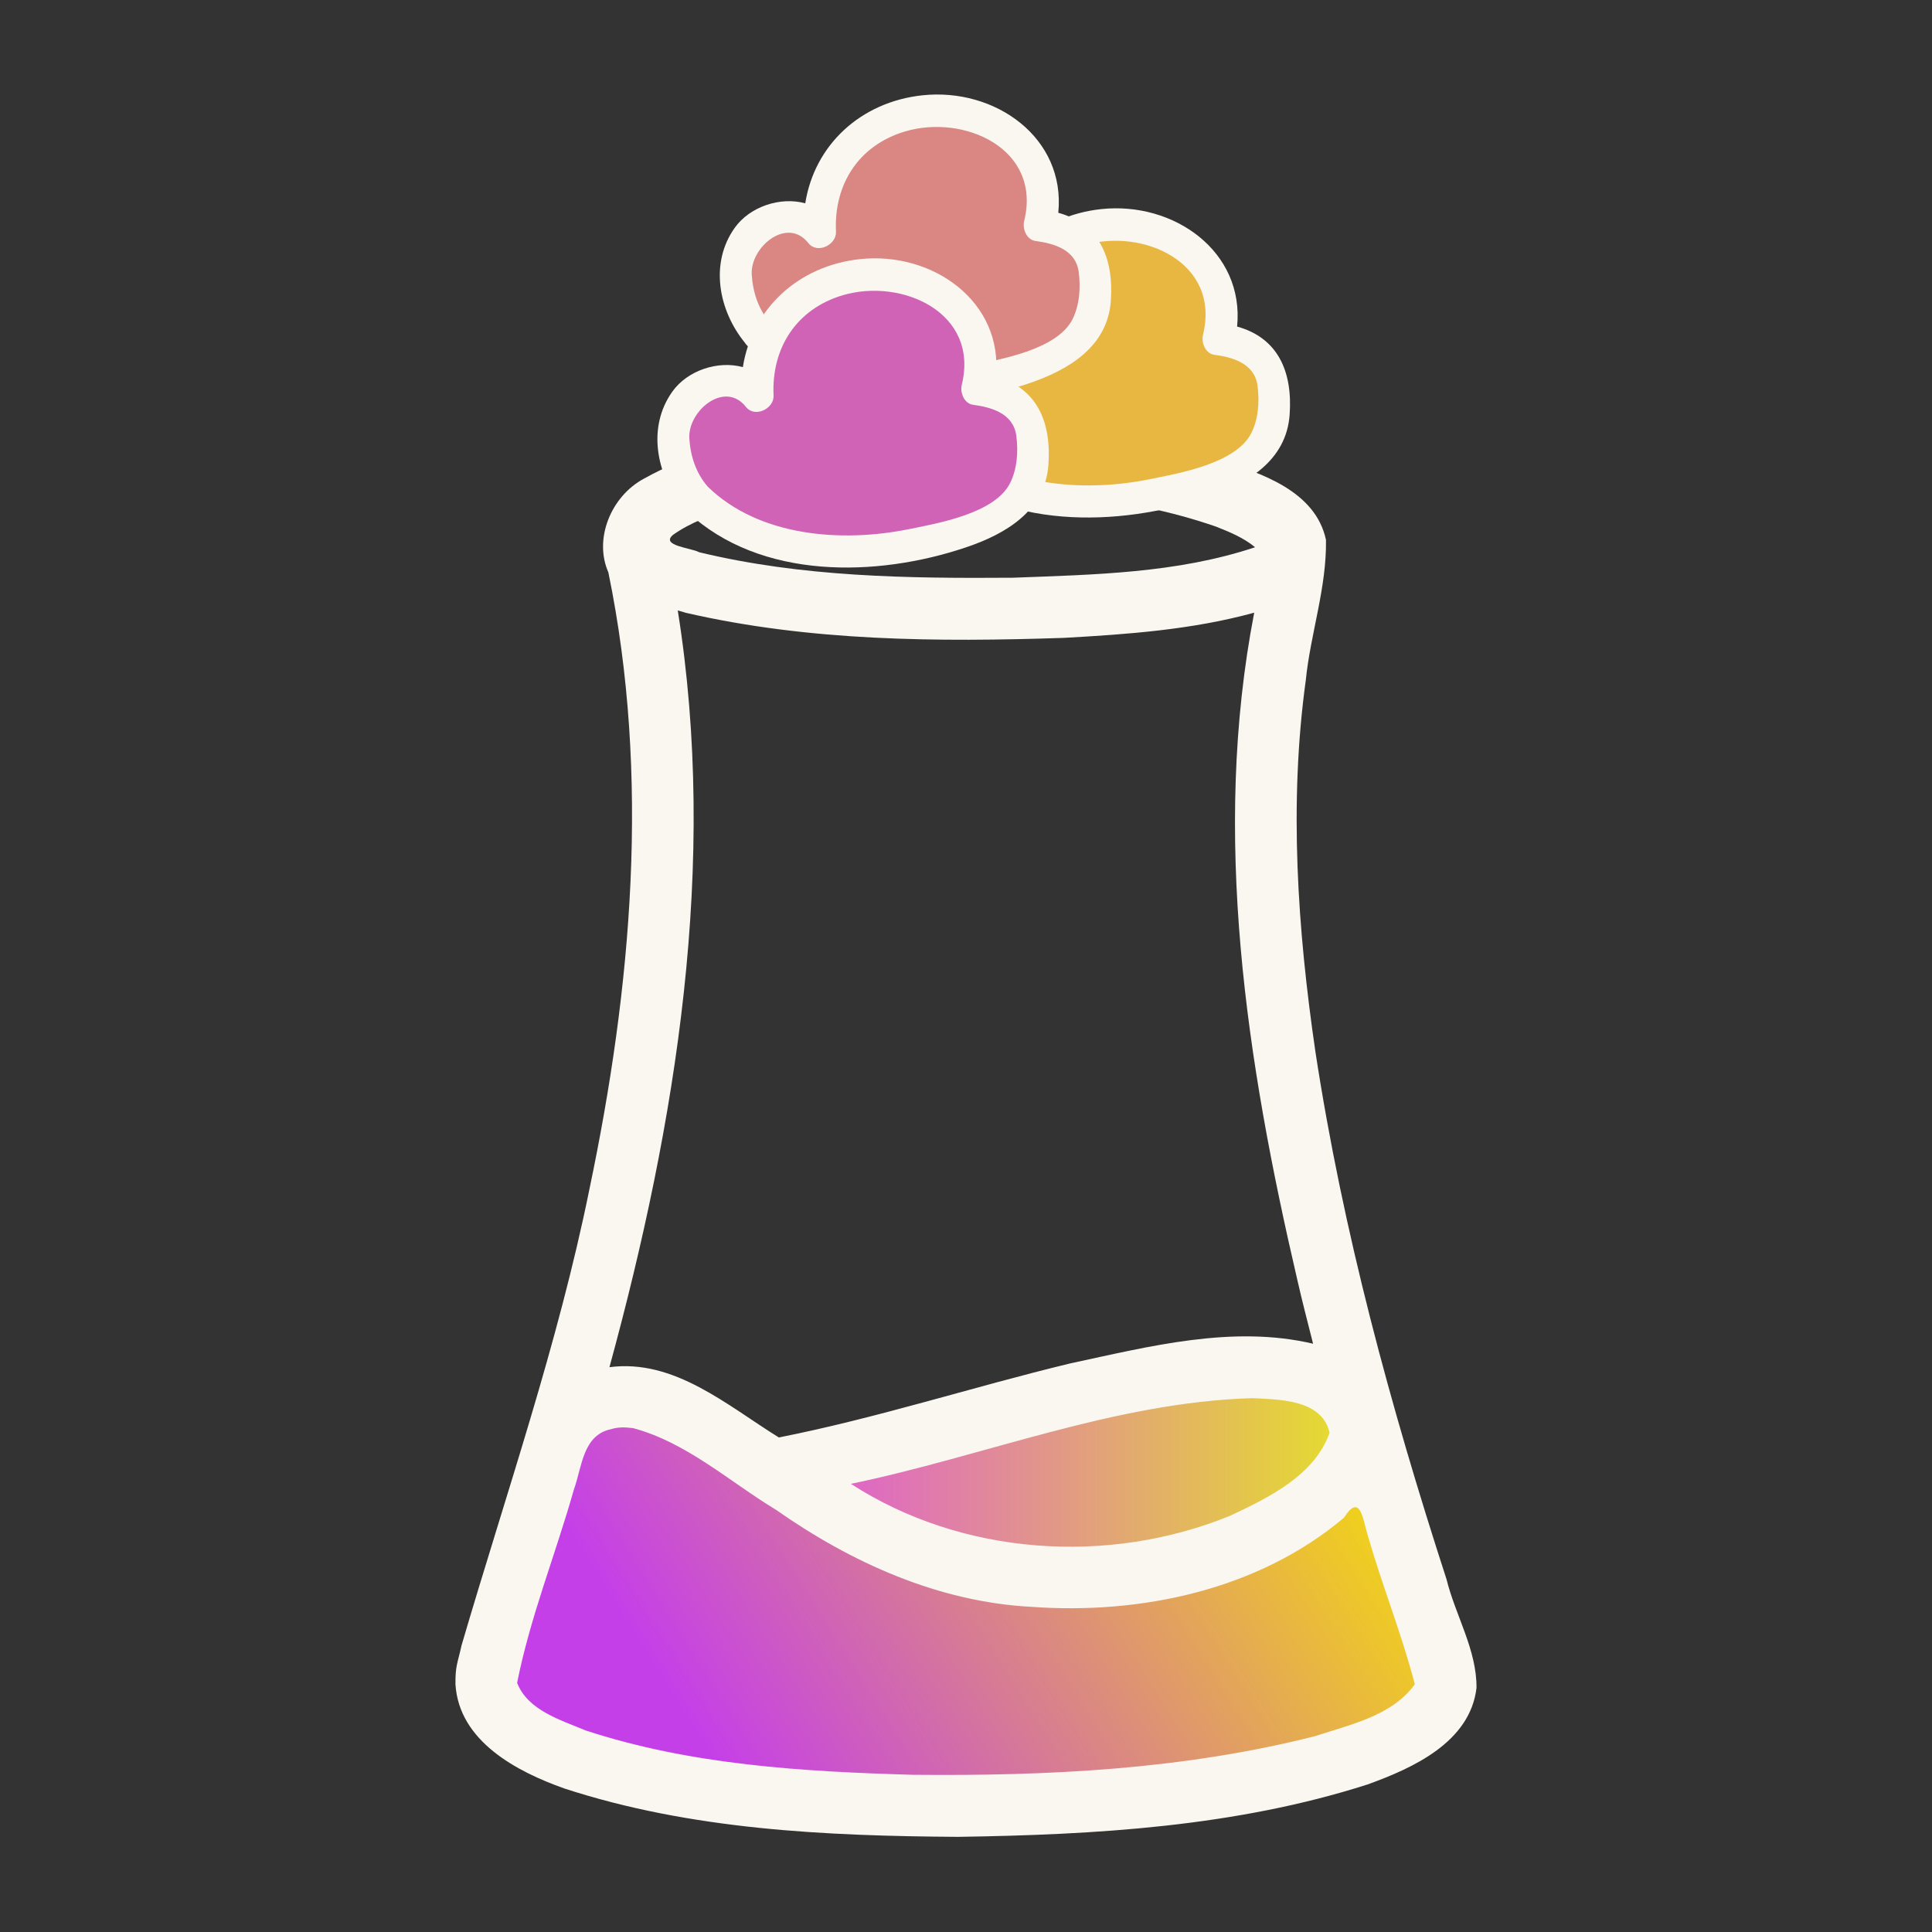 <?xml version="1.0" encoding="UTF-8" standalone="no"?>
<!-- Created with Inkscape (http://www.inkscape.org/) -->

<svg
   width="237.66"
   height="237.66"
   viewBox="0 0 62.881 62.881"
   version="1.1"
   id="svg5"
   inkscape:version="1.1.2 (0a00cf5339, 2022-02-04)"
   sodipodi:docname="cooler-light.svg"
   xmlns:inkscape="http://www.inkscape.org/namespaces/inkscape"
   xmlns:sodipodi="http://sodipodi.sourceforge.net/DTD/sodipodi-0.dtd"
   xmlns:xlink="http://www.w3.org/1999/xlink"
   xmlns="http://www.w3.org/2000/svg"
   xmlns:svg="http://www.w3.org/2000/svg">
  <rect x="0" y="0" width="62.881" height="62.881" fill="#333333" stroke="none"/>
  <sodipodi:namedview
     id="namedview7"
     pagecolor="#ffffff"
     bordercolor="#666666"
     borderopacity="1.0"
     inkscape:pageshadow="2"
     inkscape:pageopacity="0.0"
     inkscape:pagecheckerboard="0"
     inkscape:document-units="mm"
     showgrid="false"
     inkscape:object-paths="true"
     inkscape:snap-intersection-paths="true"
     inkscape:snap-smooth-nodes="true"
     inkscape:snap-midpoints="true"
     inkscape:snap-object-midpoints="true"
     inkscape:snap-center="true"
     inkscape:snap-global="false"
     fit-margin-top="0"
     fit-margin-left="0"
     fit-margin-right="0"
     fit-margin-bottom="0"
     inkscape:zoom="1.675562"
     inkscape:cx="117.8709"
     inkscape:cy="119.66135"
     inkscape:window-width="1920"
     inkscape:window-height="1016"
     inkscape:window-x="0"
     inkscape:window-y="27"
     inkscape:window-maximized="1"
     inkscape:current-layer="g42252"
     units="px" />
  <defs
     id="defs2">
    <rect
       x="1329.978"
       y="45.673"
       width="649.088"
       height="216.541"
       id="rect34010" />
    <linearGradient
       inkscape:collect="always"
       id="linearGradient18808">
      <stop
         style="stop-color:#c53fe9;stop-opacity:1"
         offset="0"
         id="stop18804" />
      <stop
         style="stop-color:#f0d11c;stop-opacity:1"
         offset="1"
         id="stop18806" />
    </linearGradient>
    <linearGradient
       inkscape:collect="always"
       id="linearGradient18642">
      <stop
         style="stop-color:#de55dd;stop-opacity:1"
         offset="0"
         id="stop18638" />
      <stop
         style="stop-color:#e5e227;stop-opacity:1"
         offset="1"
         id="stop18640" />
    </linearGradient>
    <inkscape:path-effect
       effect="fill_between_many"
       method="originald"
       linkedpaths="#g38,0,1"
       id="path-effect20271"
       is_visible="true"
       lpeversion="0"
       join="true"
       close="true"
       autoreverse="true"
       applied="false" />
    <inkscape:path-effect
       effect="fill_between_many"
       method="originald"
       linkedpaths="#g38,0,1|#rect20315,0,1"
       id="path-effect20507"
       is_visible="true"
       lpeversion="0"
       join="true"
       close="true"
       autoreverse="true"
       applied="false" />
    <linearGradient
       inkscape:collect="always"
       xlink:href="#linearGradient18642"
       id="linearGradient42000"
       gradientUnits="userSpaceOnUse"
       gradientTransform="translate(231.219,52.22)"
       x1="237.864"
       y1="52.964"
       x2="257.135"
       y2="52.964" />
    <linearGradient
       inkscape:collect="always"
       xlink:href="#linearGradient18808"
       id="linearGradient42002"
       gradientUnits="userSpaceOnUse"
       gradientTransform="translate(231.219,52.22)"
       x1="236.35"
       y1="62.99"
       x2="255.253"
       y2="51.086" />
  </defs>
  <g
     inkscape:label="Livello 1"
     inkscape:groupmode="layer"
     id="layer1"
     transform="translate(-422.729,-194.772)">
    <g
       id="g42252"
       transform="translate(-21.167,137.583)">
      <path
         style="fill:url(#linearGradient42000);fill-opacity:1;stroke:none;stroke-width:0.265px;stroke-linecap:butt;stroke-linejoin:miter;stroke-opacity:1"
         d="m 469.215,105.188 c -0.083,0.43 18.496,-6.597 18.988,-1.474 0.698,7.269 -19.079,5.076 -18.988,1.474 z"
         id="path14101-1-6-9"
         sodipodi:nodetypes="csc" />
      <path
         style="fill:url(#linearGradient42002);fill-opacity:1;stroke:none;stroke-width:0.265px;stroke-linecap:butt;stroke-linejoin:miter;stroke-opacity:1"
         d="m 490.903,111.544 c 0.568,5.425 -32.419,6.248 -31.141,-0.019 1.106,-4.025 1.767,-5.753 2.492,-7.81 2.616,-3.403 6.506,2.742 12.975,4.415 6.681,1.155 10.771,-0.579 12.975,-4.415 1.062,2.885 1.964,5.498 2.699,7.829 z"
         id="path12352-7-9-0"
         sodipodi:nodetypes="cccccc" />
      <path
         id="path16322-8-0-3-8-2-6"
         style="color:#000000;fill:#faf6f0;fill-opacity:1;stroke-width:1;stroke-linecap:round;stroke-linejoin:round;-inkscape-stroke:none"
         d="m 473.442,71.068 c -2.905,0.123 -5.985,0.245 -8.582,1.697 -1.071,0.569 -1.647,1.958 -1.164,3.051 1.369,6.641 0.759,13.522 -0.616,20.078 -1.023,5.045 -2.716,9.914 -4.161,14.844 -0.135,0.605 -0.205,0.668 -0.199,1.273 0.117,1.851 1.994,2.839 3.545,3.388 4.121,1.346 8.512,1.545 12.815,1.574 4.479,-0.067 9.037,-0.33 13.329,-1.706 1.479,-0.534 3.332,-1.375 3.543,-3.139 0.012,-1.239 -0.683,-2.354 -0.976,-3.539 -1.822,-5.618 -3.374,-11.317 -4.268,-17.176 -0.58,-3.969 -0.865,-8.067 -0.313,-12.077 0.152,-1.519 0.683,-3.014 0.658,-4.576 -0.341,-1.592 -2.112,-2.174 -3.482,-2.603 -3.285,-0.906 -6.735,-1.121 -10.13,-1.09 z m 0.953,2.039 c 3.03,0.039 6.155,0.209 9.073,1.22 0.446,0.175 0.91,0.367 1.277,0.673 -2.546,0.849 -5.245,0.891 -7.884,0.992 -3.429,0.025 -6.857,-0.02 -10.211,-0.83 -0.246,-0.141 -1.279,-0.211 -0.844,-0.569 1.195,-0.836 2.705,-0.976 4.06,-1.208 1.53,-0.202 2.994,-0.268 4.53,-0.278 z m -8.168,4.029 c 4.022,0.926 8.192,0.952 12.297,0.814 2.079,-0.116 4.178,-0.266 6.193,-0.82 -1.397,7.224 -0.245,14.641 1.404,21.719 0.158,0.694 0.337,1.383 0.512,2.074 -2.626,-0.617 -5.329,0.09 -7.904,0.641 -3.171,0.765 -6.279,1.777 -9.483,2.41 -1.675,-1.036 -3.403,-2.565 -5.514,-2.287 2.179,-7.976 3.54,-16.387 2.223,-24.631 0.09,0.027 0.181,0.053 0.271,0.08 z m 18.418,25.559 c 0.897,0.045 2.282,0.04 2.525,1.129 -0.5,1.393 -1.977,2.105 -3.234,2.697 -3.966,1.62 -8.726,1.303 -12.346,-1.037 4.352,-0.904 8.567,-2.652 13.055,-2.789 z m -20.16,0.971 c 1.758,0.465 3.148,1.744 4.677,2.669 2.45,1.718 5.28,2.993 8.303,3.152 3.568,0.258 7.39,-0.552 10.173,-2.9 0.536,-0.834 0.607,0.041 0.782,0.601 0.465,1.616 1.105,3.204 1.524,4.819 -0.737,1.028 -2.104,1.31 -3.245,1.688 -4.294,1.09 -8.703,1.301 -13.102,1.258 -3.565,-0.103 -7.204,-0.317 -10.641,-1.443 -0.817,-0.345 -1.879,-0.651 -2.229,-1.549 0.425,-2.144 1.256,-4.197 1.851,-6.302 0.264,-0.729 0.284,-1.77 1.218,-1.957 0.222,-0.073 0.46,-0.061 0.689,-0.033 z" />
      <path
         style="fill:#e8b741;fill-opacity:1;stroke:none;stroke-width:0.209px;stroke-linecap:butt;stroke-linejoin:miter;stroke-opacity:1"
         d="m 475.678,68.128 c -0.098,0 -0.535,-0.02 -0.574,0 -0.064,0.032 -0.11,0.08 -0.171,0.112 -0.042,0.023 -0.077,0.031 -0.118,0.052 -0.022,0.011 -0.061,-0.012 -0.083,0 -0.029,0.016 -0.051,0.043 -0.081,0.056 -0.021,0.009 -0.053,-0.009 -0.074,0 -0.044,0.018 -0.096,0.077 -0.134,0.103 -0.018,0.012 -0.062,-0.008 -0.082,0 -0.022,0.009 -0.034,0.034 -0.056,0.045 -0.126,0.064 -0.156,0.131 -0.263,0.209 -0.009,0.007 -0.032,-0.006 -0.042,0 -0.074,0.045 -0.396,0.408 -0.423,0.484 -0.058,0.166 -0.053,0.609 -0.015,0.748 0.022,0.082 -0.011,0.185 0,0.268 0.03,0.237 0.018,0.098 0.065,0.265 0.019,0.071 0.002,0.16 0.019,0.231 0.017,0.068 0.043,0.137 0.062,0.204 0.008,0.029 -0.012,0.071 0,0.098 0.152,0.356 0.401,0.669 0.644,0.966 0.109,0.134 0.211,0.272 0.324,0.403 0.026,0.03 0.059,0.086 0.09,0.109 0.024,0.018 0.098,-0.007 0.126,0 0.019,0.005 0.035,0.016 0.052,0.024 0.071,0.031 0.327,0.173 0.397,0.183 0.033,0.004 0.066,-0.005 0.099,0 0.129,0.018 0.264,0.106 0.379,0.153 0.054,0.022 0.101,0.067 0.154,0.093 0.147,0.071 0.275,0.151 0.406,0.247 0.069,0.051 0.134,0.036 0.2,0.078 0.1,0.064 0.288,0.204 0.414,0.242 0.107,0.032 0.267,0.03 0.375,0.047 0.095,0.016 0.188,0.06 0.282,0.077 0.056,0.01 0.114,-0.007 0.171,0 0.027,0.003 0.052,0.019 0.079,0.024 0.064,0.011 0.036,-0.009 0.092,0 0.051,0.008 0.1,0.022 0.151,0.03 0.12,0.017 0.258,0 0.379,0 0.232,0 0.464,0 0.696,0 0.258,0 0.517,0 0.775,0 0.09,0 0.208,0.021 0.296,0 0.069,-0.016 0.135,-0.048 0.204,-0.065 0.102,-0.026 0.331,0 0.437,0 0.166,0 0.348,0.02 0.511,0 0.119,-0.014 0.23,-0.035 0.348,-0.053 0.022,-0.003 0.044,0.004 0.066,0 0.03,-0.006 0.056,-0.022 0.085,-0.03 0.084,-0.021 0.205,-0.023 0.289,-0.053 0.327,-0.116 0.01,-0.019 0.223,-0.106 0.12,-0.049 0.257,-0.099 0.384,-0.129 0.037,-0.009 0.083,0.011 0.12,0 0.199,-0.057 0.381,-0.14 0.584,-0.188 0.052,-0.012 0.141,0.024 0.188,-0.007 0.074,-0.049 0.139,-0.122 0.21,-0.177 0.115,-0.088 0.23,-0.177 0.348,-0.261 0.002,-0.001 0.035,0.001 0.037,0 0.019,-0.011 0.033,-0.029 0.051,-0.041 0.008,-0.005 0.02,0.005 0.028,0 0.095,-0.062 0.332,-0.281 0.407,-0.384 0.123,-0.17 0.264,-0.402 0.363,-0.582 0.017,-0.03 -0.006,-0.02 0.024,-0.066 0.067,-0.104 0.13,-0.197 0.197,-0.305 0.058,-0.094 0.147,-0.179 0.194,-0.28 0.006,-0.013 -0.008,-0.038 0,-0.05 0.032,-0.047 0.077,-0.089 0.092,-0.147 0.029,-0.115 0.006,-0.263 0.006,-0.378 0,-0.204 -0.012,-0.269 -0.046,-0.485 -0.009,-0.058 0.01,-0.118 0,-0.176 -0.01,-0.059 -0.051,-0.107 -0.079,-0.16 -0.182,-0.339 -0.483,-0.57 -0.795,-0.78 -0.048,-0.033 -0.092,-0.073 -0.144,-0.1 -0.043,-0.022 -0.116,-0.01 -0.162,-0.024 -0.166,-0.05 -0.414,-0.261 -0.512,-0.401 -0.051,-0.073 -0.095,-0.167 -0.116,-0.255 -0.02,-0.082 0,-0.189 0,-0.274 0,-0.209 0,-0.418 0,-0.626 0,-0.072 0.013,-0.154 0,-0.224 -0.039,-0.203 -0.141,-0.401 -0.243,-0.579 -0.032,-0.056 -0.074,-0.108 -0.097,-0.169 -0.011,-0.031 -0.011,-0.062 -0.019,-0.093 -0.065,-0.248 -0.327,-0.542 -0.509,-0.716 -0.052,-0.05 -0.071,-0.046 -0.126,-0.073 -0.088,-0.044 -0.18,-0.106 -0.262,-0.16 -0.14,-0.092 -0.253,-0.22 -0.383,-0.324 -0.028,-0.023 -0.069,-0.03 -0.095,-0.047 -0.034,-0.021 -0.064,-0.052 -0.103,-0.066 -0.046,-0.018 -0.113,-0.012 -0.161,-0.024 -0.085,-0.02 -0.17,-0.049 -0.255,-0.065 -0.038,-0.007 -0.08,0.004 -0.119,0 -0.153,-0.018 -0.293,-0.018 -0.447,-0.018 -0.148,0 -0.296,0 -0.445,0 -0.067,0 -0.166,-0.015 -0.23,0 -0.111,0.027 -0.212,0.046 -0.327,0.07 -0.058,0.012 -0.112,0.042 -0.171,0.053 -0.069,0.013 -0.153,-0.02 -0.22,0 -0.052,0.015 -0.101,0.039 -0.151,0.059 -0.017,0.008 -0.033,0.017 -0.051,0.023 -0.06,0.019 -0.139,-0.015 -0.2,0 -0.1,0.024 -0.199,0.074 -0.3,0.1 -0.037,0.01 -0.148,-0.024 -0.179,0 -0.094,0.073 -0.21,0.205 -0.308,0.271 -0.006,0.004 -0.013,0 -0.02,0 -0.004,0 -0.008,-0.002 -0.011,0 -0.031,0.02 -0.046,0.06 -0.085,0.07 -0.03,0.018 -0.032,-0.005 -0.08,0.027 -0.049,0.032 -0.085,0.076 -0.136,0.105 -0.017,0.01 -0.079,0.018 -0.102,0.028 -0.124,0.06 -0.255,0.212 -0.373,0.265 -0.133,0.06 -0.264,0.123 -0.366,0.236 -0.08,0.089 -0.134,0.198 -0.203,0.295 -0.03,0.042 -0.064,0.073 -0.092,0.118 -0.049,0.078 -0.07,0.179 -0.115,0.259 -0.043,0.077 -0.102,0.14 -0.143,0.217 -0.088,0.165 -0.143,0.35 -0.225,0.517 -0.026,0.052 -0.032,0.051 -0.049,0.117 -0.009,0.035 0,0.085 0,0.12 0,0.181 0.015,0.365 -0.105,0.519 -0.104,-0.012 -0.227,0.03 -0.331,0.006 -0.023,-0.005 -0.046,-0.019 -0.07,-0.022 -0.045,-0.005 -0.227,0.012 -0.244,0.071 -0.006,0.02 -0.003,0.042 -0.005,0.063 z"
         id="path20761-7-4-8" />
      <g
         id="g38-4-7-7"
         transform="matrix(0.013,0,0,0.013,473.013,62.501)"
         style="fill:#faf6f0;fill-opacity:1">
        <g
           id="g6-1-7-9"
           style="fill:#faf6f0;fill-opacity:1">
          <path
             d="M 857.5,409 C 876.2,221.1 699.3,95.4 517.3,114.9 362.5,131.5 246.9,239.5 224,385.3 161.6,368.1 85.3,393.6 47.6,446.4 -15.8,535 6.8,653.3 72.7,734.2 c 1.7,2.7 3.7,5.3 6.3,7.8 2.2,2.6 4.6,4.7 7,6.4 182.2,170 473.4,163.4 696.4,88.2 C 882.2,803 980.7,745.3 989,629.8 996.8,520.8 959.2,437.1 857.5,409 Z m 35.3,267.1 C 854.3,751.5 713.8,776 639,791.1 470.9,825 264.8,809.7 136.3,684.8 106.7,651 92.7,608 90,563.7 85.9,494.8 178.8,417.5 231.8,485 c 22.1,28.1 70.7,4.4 69.1,-28.6 -5.7,-118.9 57.2,-216.5 172.9,-251 147.5,-43.9 343,43 298.2,224.4 -4.7,19.2 6,46.8 28.3,49.8 46.4,6.2 100.9,21.6 108.3,77.6 5.2,39.2 2.2,83.5 -15.8,118.9 z"
             id="path4-8-5-0"
             style="fill:#faf6f0;fill-opacity:1" />
        </g>
        <g
           id="g8-5-4-3"
           style="fill:#faf6f0;fill-opacity:1" />
        <g
           id="g10-9-8-3"
           style="fill:#faf6f0;fill-opacity:1" />
        <g
           id="g12-7-1-3"
           style="fill:#faf6f0;fill-opacity:1" />
        <g
           id="g14-5-2-7"
           style="fill:#faf6f0;fill-opacity:1" />
        <g
           id="g16-3-8-3"
           style="fill:#faf6f0;fill-opacity:1" />
        <g
           id="g18-8-9-2"
           style="fill:#faf6f0;fill-opacity:1" />
        <g
           id="g20-8-3-6"
           style="fill:#faf6f0;fill-opacity:1" />
        <g
           id="g22-3-6-5"
           style="fill:#faf6f0;fill-opacity:1" />
        <g
           id="g24-1-8-2"
           style="fill:#faf6f0;fill-opacity:1" />
        <g
           id="g26-8-0-6"
           style="fill:#faf6f0;fill-opacity:1" />
        <g
           id="g28-9-2-5"
           style="fill:#faf6f0;fill-opacity:1" />
        <g
           id="g30-6-1-8"
           style="fill:#faf6f0;fill-opacity:1" />
        <g
           id="g32-4-0-7"
           style="fill:#faf6f0;fill-opacity:1" />
        <g
           id="g34-3-5-9"
           style="fill:#faf6f0;fill-opacity:1" />
        <g
           id="g36-3-1-6"
           style="fill:#faf6f0;fill-opacity:1" />
      </g>
      <path
         style="fill:#da8783;fill-opacity:1;stroke:none;stroke-width:0.209px;stroke-linecap:butt;stroke-linejoin:miter;stroke-opacity:1"
         d="m 469.857,64.424 c -0.098,0 -0.535,-0.02 -0.574,0 -0.064,0.032 -0.11,0.08 -0.171,0.112 -0.042,0.023 -0.077,0.031 -0.118,0.052 -0.022,0.011 -0.061,-0.012 -0.083,0 -0.029,0.016 -0.051,0.043 -0.081,0.056 -0.021,0.009 -0.053,-0.009 -0.074,0 -0.044,0.018 -0.096,0.077 -0.134,0.103 -0.018,0.012 -0.062,-0.008 -0.082,0 -0.022,0.009 -0.034,0.034 -0.056,0.045 -0.126,0.064 -0.156,0.131 -0.263,0.209 -0.009,0.007 -0.032,-0.006 -0.042,0 -0.074,0.045 -0.396,0.408 -0.423,0.484 -0.058,0.166 -0.053,0.609 -0.015,0.748 0.022,0.082 -0.011,0.185 0,0.268 0.03,0.237 0.018,0.098 0.065,0.265 0.019,0.071 0.002,0.16 0.019,0.231 0.017,0.068 0.043,0.137 0.062,0.204 0.008,0.029 -0.012,0.071 0,0.098 0.152,0.356 0.401,0.669 0.644,0.966 0.109,0.134 0.211,0.272 0.324,0.403 0.026,0.03 0.059,0.086 0.09,0.109 0.024,0.018 0.098,-0.007 0.126,0 0.019,0.005 0.035,0.016 0.052,0.024 0.071,0.031 0.327,0.173 0.397,0.183 0.033,0.004 0.066,-0.004 0.099,0 0.129,0.018 0.264,0.106 0.379,0.153 0.054,0.022 0.101,0.067 0.154,0.093 0.147,0.071 0.275,0.151 0.406,0.247 0.069,0.051 0.134,0.036 0.2,0.078 0.1,0.064 0.288,0.204 0.414,0.242 0.107,0.032 0.267,0.03 0.375,0.047 0.095,0.016 0.188,0.06 0.282,0.077 0.056,0.01 0.114,-0.007 0.171,0 0.027,0.003 0.052,0.019 0.079,0.024 0.064,0.011 0.036,-0.009 0.092,0 0.051,0.008 0.1,0.022 0.151,0.03 0.12,0.017 0.258,0 0.379,0 0.232,0 0.464,0 0.696,0 0.258,0 0.517,0 0.775,0 0.09,0 0.208,0.021 0.296,0 0.069,-0.016 0.135,-0.048 0.204,-0.065 0.102,-0.026 0.331,0 0.437,0 0.166,0 0.348,0.02 0.511,0 0.119,-0.014 0.23,-0.035 0.348,-0.053 0.022,-0.003 0.044,0.004 0.066,0 0.03,-0.006 0.056,-0.022 0.085,-0.03 0.084,-0.021 0.205,-0.023 0.289,-0.053 0.327,-0.116 0.01,-0.019 0.223,-0.106 0.12,-0.049 0.257,-0.099 0.384,-0.129 0.037,-0.009 0.083,0.011 0.12,0 0.199,-0.057 0.381,-0.14 0.584,-0.188 0.052,-0.012 0.141,0.024 0.189,-0.007 0.074,-0.049 0.139,-0.122 0.21,-0.177 0.115,-0.088 0.23,-0.177 0.348,-0.261 0.002,-0.001 0.035,0.001 0.037,0 0.019,-0.011 0.033,-0.029 0.051,-0.041 0.008,-0.005 0.02,0.005 0.028,0 0.095,-0.062 0.332,-0.281 0.407,-0.384 0.123,-0.17 0.264,-0.402 0.363,-0.582 0.017,-0.03 -0.006,-0.021 0.024,-0.066 0.067,-0.104 0.13,-0.197 0.197,-0.305 0.058,-0.094 0.147,-0.179 0.194,-0.28 0.006,-0.013 -0.008,-0.039 0,-0.05 0.032,-0.047 0.077,-0.089 0.092,-0.147 0.029,-0.115 0.006,-0.263 0.006,-0.378 0,-0.204 -0.012,-0.269 -0.046,-0.485 -0.009,-0.058 0.01,-0.118 0,-0.176 -0.01,-0.059 -0.051,-0.107 -0.079,-0.16 -0.182,-0.339 -0.483,-0.57 -0.795,-0.78 -0.048,-0.033 -0.092,-0.073 -0.144,-0.1 -0.043,-0.022 -0.116,-0.01 -0.162,-0.024 -0.166,-0.05 -0.414,-0.261 -0.512,-0.401 -0.051,-0.073 -0.095,-0.167 -0.116,-0.255 -0.02,-0.082 0,-0.189 0,-0.274 0,-0.209 0,-0.418 0,-0.626 0,-0.072 0.013,-0.154 0,-0.224 -0.039,-0.203 -0.141,-0.401 -0.243,-0.579 -0.032,-0.056 -0.074,-0.108 -0.097,-0.169 -0.011,-0.031 -0.011,-0.062 -0.019,-0.093 -0.065,-0.248 -0.327,-0.542 -0.509,-0.716 -0.052,-0.05 -0.071,-0.046 -0.126,-0.073 -0.088,-0.044 -0.18,-0.106 -0.262,-0.16 -0.14,-0.092 -0.253,-0.22 -0.383,-0.324 -0.028,-0.023 -0.069,-0.03 -0.095,-0.047 -0.034,-0.021 -0.064,-0.052 -0.103,-0.066 -0.046,-0.018 -0.113,-0.012 -0.161,-0.024 -0.085,-0.02 -0.17,-0.049 -0.256,-0.065 -0.038,-0.007 -0.08,0.005 -0.119,0 -0.153,-0.018 -0.293,-0.018 -0.447,-0.018 -0.148,0 -0.296,0 -0.445,0 -0.067,0 -0.166,-0.015 -0.23,0 -0.111,0.027 -0.212,0.046 -0.327,0.07 -0.058,0.012 -0.112,0.042 -0.171,0.053 -0.069,0.013 -0.153,-0.02 -0.22,0 -0.052,0.015 -0.101,0.039 -0.151,0.059 -0.017,0.008 -0.033,0.017 -0.051,0.023 -0.06,0.019 -0.139,-0.015 -0.2,0 -0.1,0.024 -0.199,0.074 -0.3,0.1 -0.037,0.01 -0.148,-0.024 -0.179,0 -0.094,0.073 -0.21,0.205 -0.308,0.271 -0.006,0.004 -0.013,0 -0.02,0 -0.004,0 -0.008,-0.002 -0.011,0 -0.031,0.02 -0.046,0.06 -0.085,0.07 -0.03,0.018 -0.032,-0.005 -0.08,0.027 -0.049,0.032 -0.085,0.076 -0.136,0.105 -0.017,0.01 -0.079,0.018 -0.102,0.028 -0.124,0.06 -0.255,0.212 -0.373,0.265 -0.133,0.06 -0.264,0.123 -0.366,0.236 -0.08,0.089 -0.134,0.198 -0.203,0.295 -0.03,0.042 -0.064,0.073 -0.092,0.118 -0.049,0.078 -0.07,0.179 -0.115,0.259 -0.043,0.077 -0.102,0.14 -0.143,0.217 -0.088,0.165 -0.143,0.35 -0.225,0.517 -0.026,0.052 -0.032,0.051 -0.049,0.117 -0.009,0.035 0,0.085 0,0.121 0,0.181 0.015,0.365 -0.105,0.519 -0.104,-0.012 -0.227,0.03 -0.331,0.006 -0.023,-0.005 -0.046,-0.019 -0.07,-0.022 -0.045,-0.005 -0.227,0.012 -0.244,0.071 -0.006,0.02 -0.003,0.042 -0.005,0.063 z"
         id="path20761-8-0-0" />
      <g
         id="g38-6-8-4"
         transform="matrix(0.013,0,0,0.013,467.193,58.797)"
         style="fill:#faf6f0;fill-opacity:1">
        <g
           id="g6-0-5-1"
           style="fill:#faf6f0;fill-opacity:1">
          <path
             d="M 857.5,409 C 876.2,221.1 699.3,95.4 517.3,114.9 362.5,131.5 246.9,239.5 224,385.3 161.6,368.1 85.3,393.6 47.6,446.4 -15.8,535 6.8,653.3 72.7,734.2 c 1.7,2.7 3.7,5.3 6.3,7.8 2.2,2.6 4.6,4.7 7,6.4 182.2,170 473.4,163.4 696.4,88.2 C 882.2,803 980.7,745.3 989,629.8 996.8,520.8 959.2,437.1 857.5,409 Z m 35.3,267.1 C 854.3,751.5 713.8,776 639,791.1 470.9,825 264.8,809.7 136.3,684.8 106.7,651 92.7,608 90,563.7 85.9,494.8 178.8,417.5 231.8,485 c 22.1,28.1 70.7,4.4 69.1,-28.6 -5.7,-118.9 57.2,-216.5 172.9,-251 147.5,-43.9 343,43 298.2,224.4 -4.7,19.2 6,46.8 28.3,49.8 46.4,6.2 100.9,21.6 108.3,77.6 5.2,39.2 2.2,83.5 -15.8,118.9 z"
             id="path4-4-0-0"
             style="fill:#faf6f0;fill-opacity:1" />
        </g>
        <g
           id="g8-8-6-4"
           style="fill:#faf6f0;fill-opacity:1" />
        <g
           id="g10-8-4-8"
           style="fill:#faf6f0;fill-opacity:1" />
        <g
           id="g12-8-6-7"
           style="fill:#faf6f0;fill-opacity:1" />
        <g
           id="g14-9-2-0"
           style="fill:#faf6f0;fill-opacity:1" />
        <g
           id="g16-7-5-8"
           style="fill:#faf6f0;fill-opacity:1" />
        <g
           id="g18-7-8-6"
           style="fill:#faf6f0;fill-opacity:1" />
        <g
           id="g20-6-6-2"
           style="fill:#faf6f0;fill-opacity:1" />
        <g
           id="g22-4-2-4"
           style="fill:#faf6f0;fill-opacity:1" />
        <g
           id="g24-3-8-7"
           style="fill:#faf6f0;fill-opacity:1" />
        <g
           id="g26-0-4-9"
           style="fill:#faf6f0;fill-opacity:1" />
        <g
           id="g28-3-7-3"
           style="fill:#faf6f0;fill-opacity:1" />
        <g
           id="g30-0-2-9"
           style="fill:#faf6f0;fill-opacity:1" />
        <g
           id="g32-9-4-2"
           style="fill:#faf6f0;fill-opacity:1" />
        <g
           id="g34-2-0-8"
           style="fill:#faf6f0;fill-opacity:1" />
        <g
           id="g36-5-6-3"
           style="fill:#faf6f0;fill-opacity:1" />
      </g>
      <path
         style="fill:#d063b6;fill-opacity:1;stroke:none;stroke-width:0.209px;stroke-linecap:butt;stroke-linejoin:miter;stroke-opacity:1"
         d="m 467.826,69.756 c -0.098,0 -0.535,-0.02 -0.574,0 -0.064,0.032 -0.11,0.08 -0.171,0.112 -0.042,0.023 -0.077,0.031 -0.118,0.052 -0.022,0.011 -0.061,-0.012 -0.083,0 -0.029,0.016 -0.051,0.043 -0.081,0.056 -0.021,0.009 -0.053,-0.009 -0.074,0 -0.044,0.018 -0.096,0.076 -0.134,0.103 -0.018,0.012 -0.062,-0.008 -0.082,0 -0.022,0.009 -0.034,0.034 -0.056,0.045 -0.126,0.064 -0.156,0.131 -0.263,0.209 -0.009,0.007 -0.032,-0.006 -0.042,0 -0.074,0.045 -0.396,0.408 -0.423,0.484 -0.058,0.166 -0.053,0.609 -0.015,0.748 0.022,0.082 -0.011,0.185 0,0.268 0.03,0.237 0.018,0.098 0.065,0.265 0.019,0.071 0.002,0.16 0.019,0.231 0.017,0.068 0.043,0.137 0.062,0.204 0.008,0.029 -0.012,0.071 0,0.098 0.152,0.356 0.401,0.669 0.644,0.966 0.109,0.134 0.211,0.272 0.324,0.403 0.026,0.03 0.059,0.086 0.09,0.109 0.024,0.018 0.098,-0.007 0.126,0 0.019,0.005 0.035,0.016 0.053,0.024 0.071,0.031 0.327,0.173 0.397,0.183 0.033,0.004 0.066,-0.005 0.099,0 0.129,0.018 0.264,0.106 0.379,0.153 0.054,0.022 0.101,0.067 0.154,0.093 0.147,0.071 0.275,0.151 0.406,0.247 0.069,0.051 0.134,0.036 0.2,0.078 0.1,0.064 0.288,0.204 0.414,0.242 0.107,0.032 0.267,0.03 0.375,0.047 0.095,0.016 0.188,0.06 0.282,0.077 0.056,0.01 0.114,-0.007 0.171,0 0.027,0.003 0.052,0.019 0.079,0.024 0.064,0.011 0.036,-0.009 0.092,0 0.051,0.008 0.1,0.022 0.151,0.03 0.12,0.017 0.258,0 0.379,0 0.232,0 0.464,0 0.696,0 0.258,0 0.517,0 0.775,0 0.09,0 0.208,0.021 0.296,0 0.069,-0.016 0.135,-0.048 0.204,-0.065 0.102,-0.026 0.331,0 0.437,0 0.166,0 0.348,0.02 0.511,0 0.119,-0.014 0.23,-0.035 0.348,-0.053 0.022,-0.003 0.044,0.004 0.066,0 0.03,-0.006 0.056,-0.022 0.085,-0.03 0.084,-0.021 0.205,-0.023 0.289,-0.053 0.327,-0.116 0.01,-0.019 0.223,-0.106 0.12,-0.049 0.257,-0.099 0.384,-0.129 0.037,-0.009 0.083,0.011 0.12,0 0.199,-0.057 0.381,-0.14 0.584,-0.188 0.052,-0.012 0.141,0.024 0.189,-0.007 0.074,-0.049 0.139,-0.122 0.21,-0.177 0.115,-0.088 0.23,-0.177 0.348,-0.261 0.002,-10e-4 0.035,0.001 0.037,0 0.019,-0.011 0.033,-0.029 0.051,-0.041 0.008,-0.005 0.02,0.005 0.028,0 0.095,-0.062 0.332,-0.281 0.407,-0.384 0.123,-0.17 0.264,-0.402 0.363,-0.582 0.017,-0.03 -0.006,-0.02 0.024,-0.066 0.067,-0.104 0.13,-0.197 0.197,-0.305 0.058,-0.094 0.147,-0.179 0.194,-0.28 0.006,-0.013 -0.008,-0.038 0,-0.05 0.032,-0.047 0.077,-0.089 0.092,-0.147 0.029,-0.115 0.006,-0.263 0.006,-0.378 0,-0.204 -0.012,-0.269 -0.046,-0.485 -0.009,-0.058 0.01,-0.118 0,-0.176 -0.01,-0.059 -0.051,-0.107 -0.079,-0.16 -0.182,-0.339 -0.483,-0.57 -0.795,-0.78 -0.048,-0.033 -0.092,-0.073 -0.144,-0.1 -0.043,-0.022 -0.116,-0.01 -0.162,-0.024 -0.166,-0.05 -0.414,-0.261 -0.512,-0.401 -0.051,-0.073 -0.095,-0.167 -0.116,-0.255 -0.02,-0.082 0,-0.189 0,-0.274 0,-0.209 0,-0.418 0,-0.626 0,-0.072 0.013,-0.154 0,-0.224 -0.039,-0.203 -0.141,-0.401 -0.243,-0.579 -0.032,-0.056 -0.074,-0.108 -0.097,-0.169 -0.011,-0.031 -0.011,-0.062 -0.019,-0.093 -0.065,-0.248 -0.327,-0.542 -0.509,-0.716 -0.052,-0.05 -0.071,-0.046 -0.126,-0.073 -0.088,-0.044 -0.181,-0.106 -0.262,-0.16 -0.14,-0.092 -0.253,-0.22 -0.383,-0.324 -0.028,-0.023 -0.069,-0.03 -0.095,-0.047 -0.034,-0.021 -0.064,-0.052 -0.103,-0.066 -0.046,-0.018 -0.113,-0.012 -0.161,-0.024 -0.085,-0.02 -0.17,-0.049 -0.256,-0.065 -0.038,-0.007 -0.08,0.004 -0.119,0 -0.153,-0.018 -0.293,-0.018 -0.447,-0.018 -0.148,0 -0.296,0 -0.445,0 -0.067,0 -0.166,-0.015 -0.23,0 -0.111,0.027 -0.212,0.046 -0.327,0.07 -0.058,0.012 -0.112,0.042 -0.171,0.053 -0.069,0.013 -0.153,-0.02 -0.22,0 -0.052,0.015 -0.101,0.039 -0.151,0.059 -0.017,0.008 -0.033,0.017 -0.051,0.023 -0.06,0.019 -0.139,-0.015 -0.2,0 -0.1,0.024 -0.199,0.074 -0.3,0.1 -0.037,0.01 -0.148,-0.024 -0.179,0 -0.094,0.073 -0.21,0.205 -0.308,0.271 -0.006,0.004 -0.013,0 -0.02,0 -0.004,0 -0.008,-0.002 -0.011,0 -0.031,0.02 -0.046,0.06 -0.085,0.07 -0.03,0.018 -0.032,-0.005 -0.08,0.027 -0.049,0.032 -0.085,0.076 -0.136,0.105 -0.017,0.01 -0.079,0.018 -0.102,0.028 -0.124,0.06 -0.255,0.212 -0.373,0.265 -0.133,0.06 -0.264,0.123 -0.366,0.236 -0.08,0.089 -0.134,0.198 -0.203,0.295 -0.03,0.042 -0.064,0.073 -0.092,0.118 -0.049,0.078 -0.07,0.179 -0.115,0.259 -0.043,0.077 -0.102,0.14 -0.143,0.217 -0.088,0.165 -0.143,0.35 -0.225,0.517 -0.026,0.052 -0.032,0.051 -0.049,0.117 -0.009,0.035 0,0.085 0,0.12 0,0.181 0.015,0.365 -0.105,0.519 -0.104,-0.012 -0.227,0.03 -0.331,0.006 -0.023,-0.005 -0.046,-0.019 -0.07,-0.022 -0.045,-0.006 -0.227,0.012 -0.244,0.071 -0.006,0.02 -0.003,0.042 -0.005,0.063 z"
         id="path20761-9-0" />
      <g
         id="g38-9-1"
         transform="matrix(0.013,0,0,0.013,465.162,64.129)"
         style="fill:#faf6f0;fill-opacity:1">
        <g
           id="g6-08-7"
           style="fill:#faf6f0;fill-opacity:1">
          <path
             d="M 857.5,409 C 876.2,221.1 699.3,95.4 517.3,114.9 362.5,131.5 246.9,239.5 224,385.3 161.6,368.1 85.3,393.6 47.6,446.4 -15.8,535 6.8,653.3 72.7,734.2 c 1.7,2.7 3.7,5.3 6.3,7.8 2.2,2.6 4.6,4.7 7,6.4 182.2,170 473.4,163.4 696.4,88.2 C 882.2,803 980.7,745.3 989,629.8 996.8,520.8 959.2,437.1 857.5,409 Z m 35.3,267.1 C 854.3,751.5 713.8,776 639,791.1 470.9,825 264.8,809.7 136.3,684.8 106.7,651 92.7,608 90,563.7 85.9,494.8 178.8,417.5 231.8,485 c 22.1,28.1 70.7,4.4 69.1,-28.6 -5.7,-118.9 57.2,-216.5 172.9,-251 147.5,-43.9 343,43 298.2,224.4 -4.7,19.2 6,46.8 28.3,49.8 46.4,6.2 100.9,21.6 108.3,77.6 5.2,39.2 2.2,83.5 -15.8,118.9 z"
             id="path4-1-8"
             style="fill:#faf6f0;fill-opacity:1" />
        </g>
        <g
           id="g8-3-9"
           style="fill:#faf6f0;fill-opacity:1" />
        <g
           id="g10-1-1"
           style="fill:#faf6f0;fill-opacity:1" />
        <g
           id="g12-1-5"
           style="fill:#faf6f0;fill-opacity:1" />
        <g
           id="g14-0-4"
           style="fill:#faf6f0;fill-opacity:1" />
        <g
           id="g16-34-9"
           style="fill:#faf6f0;fill-opacity:1" />
        <g
           id="g18-0-2"
           style="fill:#faf6f0;fill-opacity:1" />
        <g
           id="g20-3-5"
           style="fill:#faf6f0;fill-opacity:1" />
        <g
           id="g22-9-7"
           style="fill:#faf6f0;fill-opacity:1" />
        <g
           id="g24-19-4"
           style="fill:#faf6f0;fill-opacity:1" />
        <g
           id="g26-6-9"
           style="fill:#faf6f0;fill-opacity:1" />
        <g
           id="g28-93-9"
           style="fill:#faf6f0;fill-opacity:1" />
        <g
           id="g30-3-4"
           style="fill:#faf6f0;fill-opacity:1" />
        <g
           id="g32-8-5"
           style="fill:#faf6f0;fill-opacity:1" />
        <g
           id="g34-0-9"
           style="fill:#faf6f0;fill-opacity:1" />
        <g
           id="g36-56-3"
           style="fill:#faf6f0;fill-opacity:1" />
      </g>
    </g>
  </g>
</svg>
